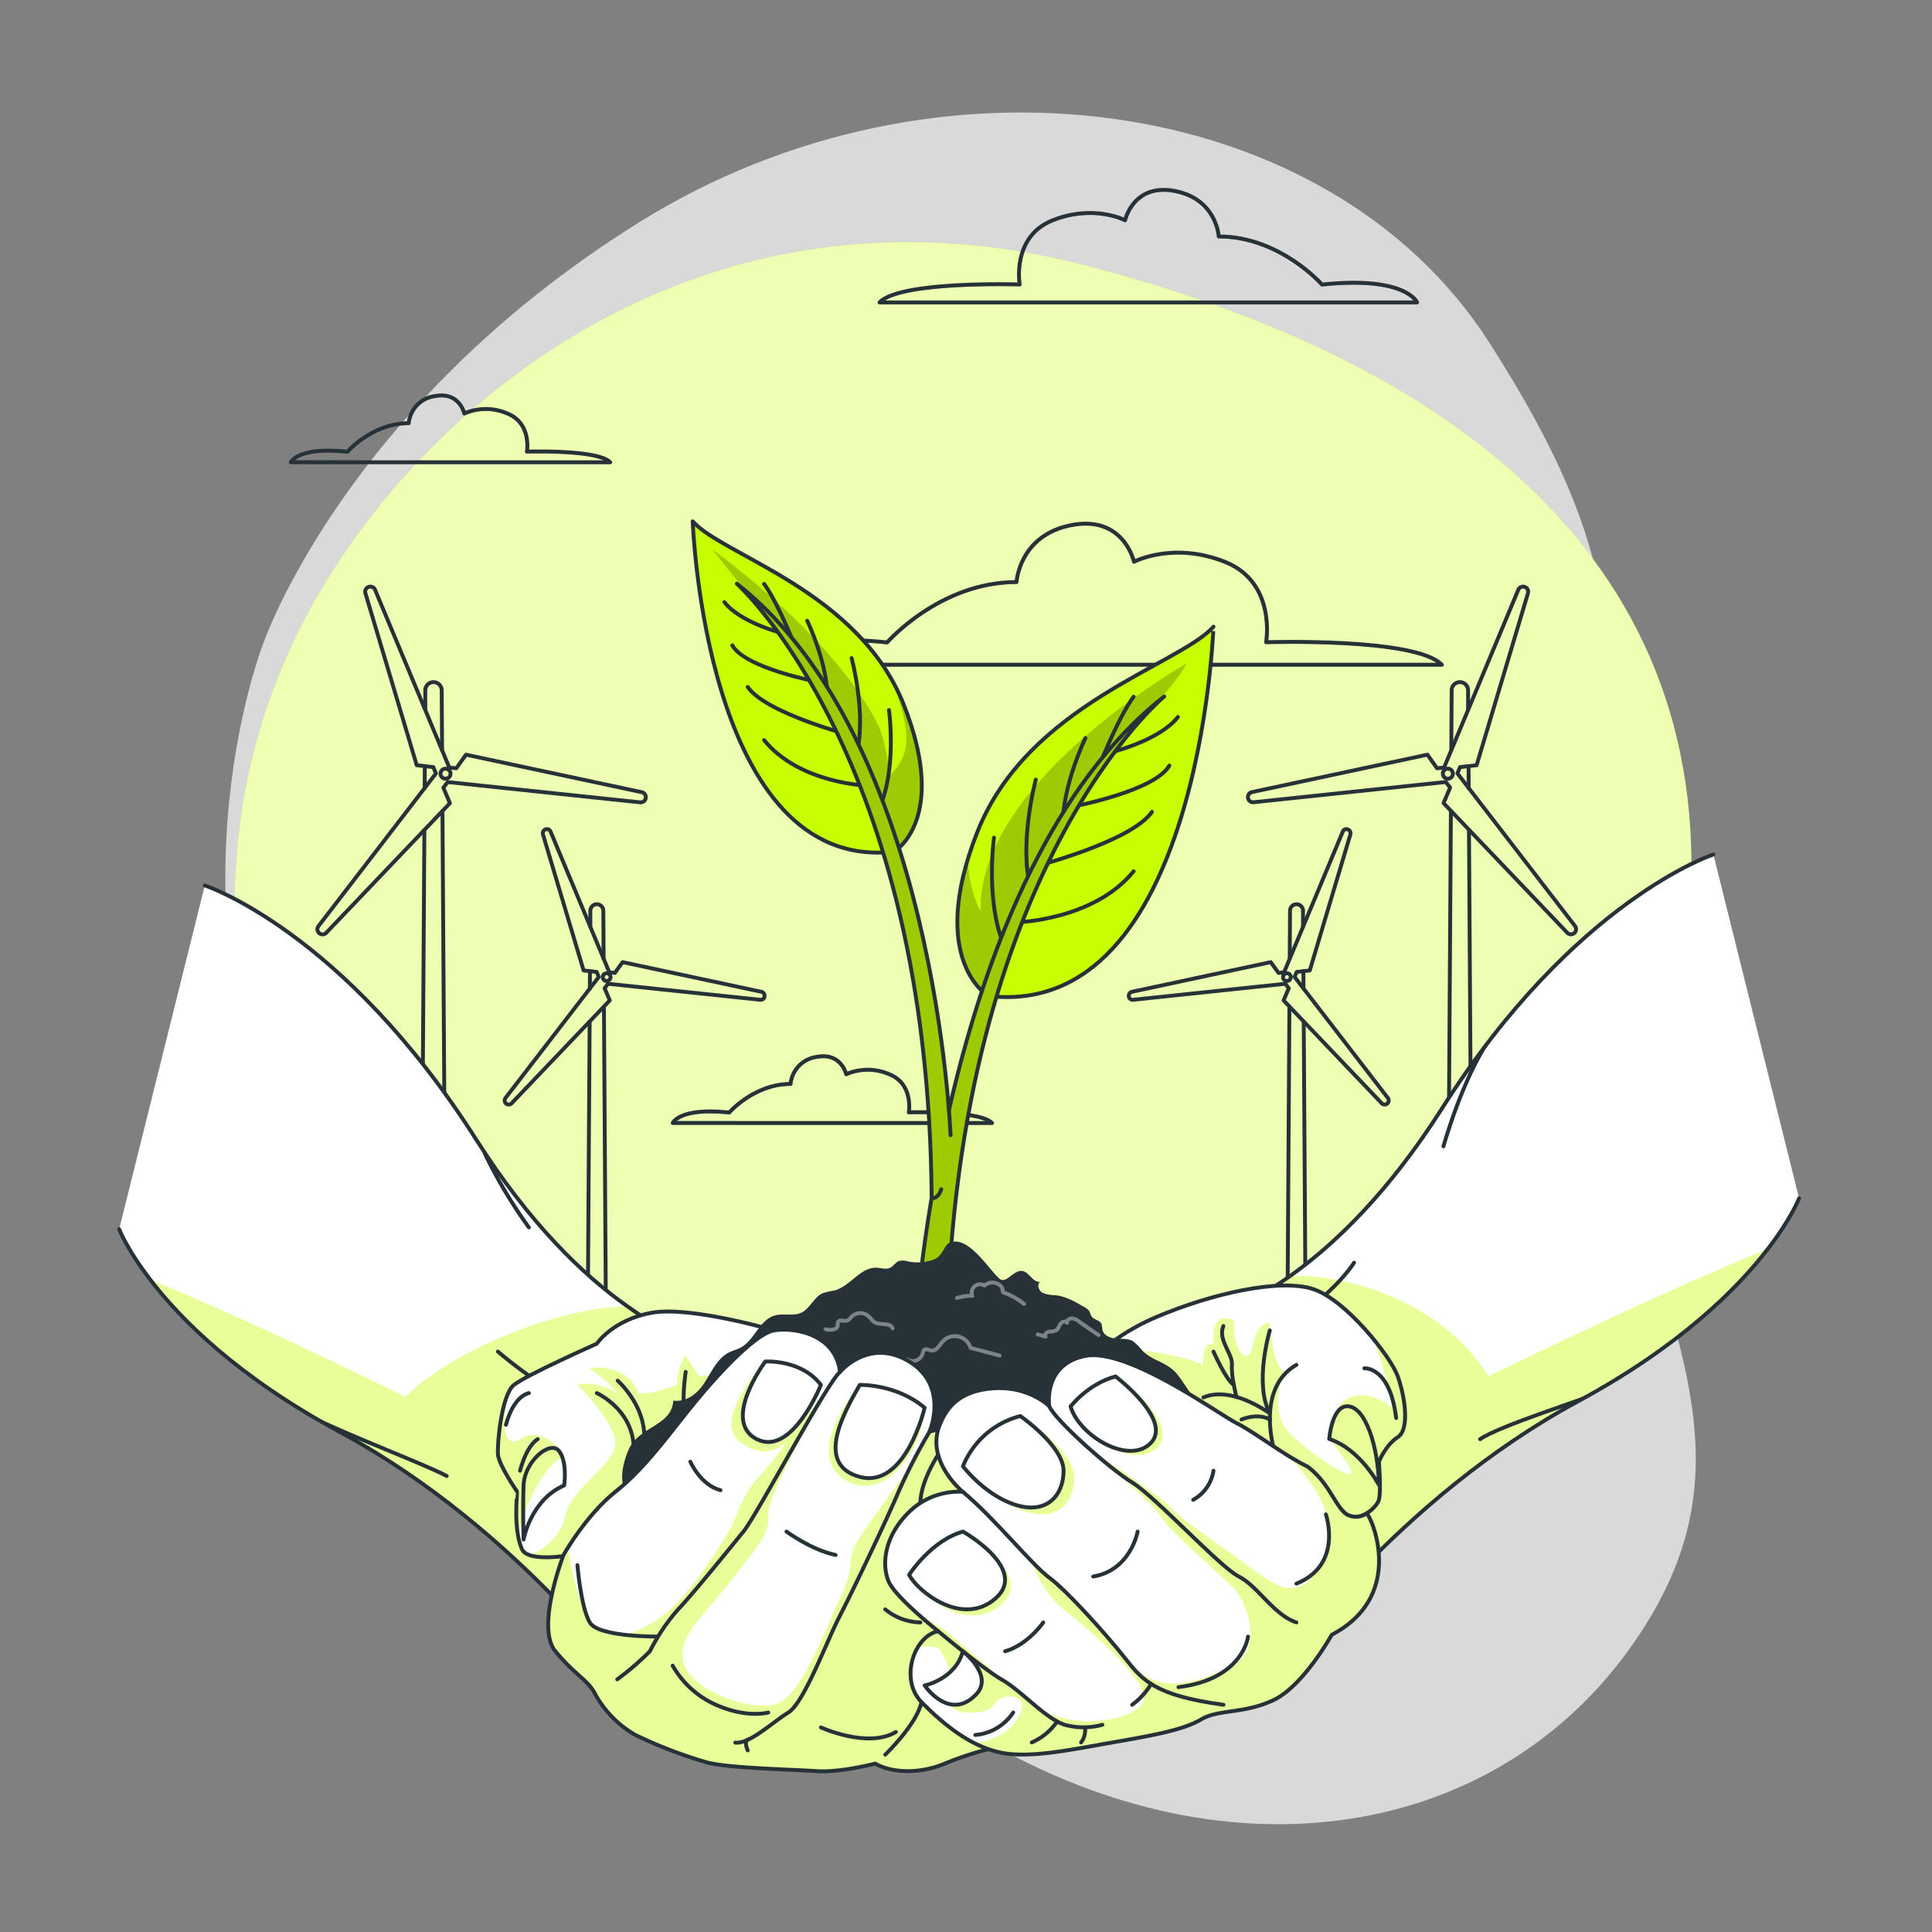 <svg xmlns="http://www.w3.org/2000/svg" xmlns:xlink="http://www.w3.org/1999/xlink" viewBox="0 0 500 500"><rect x="0" y="0" width="500" height="500" fill="#808080" stroke="none"/><defs><clipPath id="freepik--clip-path--inject-10"><path d="M229.58,166.25s13.62-15.62,33.49-15.62c0,0,.66-12.12,14.22-14.74s16.19,9.49,16.19,9.49,10-5.32,23.48,0,10.72,20.82,10.72,20.82,38.82-1.26,45.48,5.85H198.71S202.23,163.35,229.58,166.25Z" style="fill:none;stroke:#263238;stroke-linecap:round;stroke-linejoin:round"></path></clipPath><clipPath id="freepik--clip-path-2--inject-10"><path d="M342.13,73.64s-10.87-12.45-26.71-12.45c0,0-.53-9.67-11.34-11.76S291.16,57,291.16,57s-8-4.24-18.72,0-8.56,16.61-8.56,16.61-31-1-36.27,4.66H366.75S363.94,71.33,342.13,73.64Z" style="fill:none;stroke:#263238;stroke-linecap:round;stroke-linejoin:round"></path></clipPath><clipPath id="freepik--clip-path-3--inject-10"><path d="M89.9,116.91s6.45-7.4,15.87-7.4a7.87,7.87,0,0,1,6.73-7c6.42-1.24,7.67,4.49,7.67,4.49a14,14,0,0,1,11.12,0c6.38,2.52,5.09,9.87,5.09,9.87s18.38-.6,21.54,2.77H75.28S76.94,115.53,89.9,116.91Z" style="fill:none;stroke:#263238;stroke-linecap:round;stroke-linejoin:round"></path></clipPath><clipPath id="freepik--clip-path-4--inject-10"><path d="M188.72,287.92s6.45-7.4,15.87-7.4a7.86,7.86,0,0,1,6.73-7C217.74,272.3,219,278,219,278a14,14,0,0,1,11.12,0c6.38,2.51,5.09,9.87,5.09,9.87s18.38-.6,21.54,2.77H174.1S175.76,286.54,188.72,287.92Z" style="fill:none;stroke:#263238;stroke-linecap:round;stroke-linejoin:round"></path></clipPath><clipPath id="freepik--clip-path-5--inject-10"><path d="M30.84,318.11s1.94,5.12,8,13C46.67,341.37,61.47,356.3,88,370.62c46.8,25.3,76.42,67.34,76.42,67.34l27.23-86.79s-12.11-.88-29.15-13C150.87,330,137,316.58,123.14,294.76,88.86,240.85,53,229.16,53,229.16" style="fill:#fff;stroke:#263238;stroke-linecap:round;stroke-linejoin:round"></path></clipPath><clipPath id="freepik--clip-path-6--inject-10"><path d="M465.6,310.11s-1.94,5.12-8,13c-7.86,10.26-22.66,25.19-49.14,39.51-46.8,25.3-76.42,67.34-76.42,67.34l-27.23-86.79s12.11-.88,29.15-13c11.58-8.22,25.44-21.61,39.31-43.43,34.28-53.91,70.15-65.6,70.15-65.6" style="fill:#fff;stroke:#263238;stroke-linecap:round;stroke-linejoin:round"></path></clipPath><clipPath id="freepik--clip-path-7--inject-10"><path d="M255.78,257.76s-15.93-9.18-2.88-42.35,52.28-43.23,61.15-53.23C314.05,162.18,310.47,264.05,255.78,257.76Z" style="fill:#C6FF00;stroke:#263238;stroke-linecap:round;stroke-linejoin:round"></path></clipPath><clipPath id="freepik--clip-path-8--inject-10"><path d="M236.79,345.25s6.8-119.76,64.51-165c0,0-53.54,44.23-56.3,165Z" style="fill:#C6FF00;stroke:#263238;stroke-linecap:round;stroke-linejoin:round"></path></clipPath><clipPath id="freepik--clip-path-9--inject-10"><path d="M231.39,220.41s14.25-8.21,2.57-37.88-46.76-38.67-54.69-47.61C179.27,134.92,182.47,226,231.39,220.41Z" style="fill:#C6FF00;stroke:#263238;stroke-linecap:round;stroke-linejoin:round"></path></clipPath><clipPath id="freepik--clip-path-10--inject-10"><path d="M246,293.81s-3.7-102.26-55.31-142.76c0,0,49.69,44.51,50.42,159.05,0,0,1.62.32,2.49-2.32" style="fill:#C6FF00;stroke:#263238;stroke-linecap:round;stroke-linejoin:round"></path></clipPath></defs><g id="freepik--background-simple--inject-10"><path d="M67.93,167.09s-27.88,72,11.3,144.5S199.11,422.39,263.7,455.14s131.66,16.8,163.53-36.84-11.84-91.93-11.9-168.42,11.45-96.74-30-161.36-143.06-78.93-219.9-31S67.93,167.09,67.93,167.09Z" style="fill:#fff;opacity:0.7"></path><path d="M80.12,157.92c28.82-53.06,101.32-115,200.79-89.2S447.57,149.1,436.56,244.06,367.68,417.92,243,420.23,16.92,274.27,80.12,157.92Z" style="fill:#C6FF00"></path><path d="M80.12,157.92c28.82-53.06,101.32-115,200.79-89.2S447.57,149.1,436.56,244.06,367.68,417.92,243,420.23,16.92,274.27,80.12,157.92Z" style="fill:#fff;opacity:0.7"></path></g><g id="freepik--Clouds--inject-10"><g style="clip-path:url(#freepik--clip-path--inject-10)"><path d="M229.58,166.25s13.62-15.62,33.49-15.62c0,0,.66-12.12,14.22-14.74s16.19,9.49,16.19,9.49,10-5.32,23.48,0,10.72,20.82,10.72,20.82,38.82-1.26,45.48,5.85H198.71S202.23,163.35,229.58,166.25Z" style="fill:none;stroke:#263238;stroke-linecap:round;stroke-linejoin:round;opacity:0.5"></path></g><path d="M229.58,166.25s13.62-15.62,33.49-15.62c0,0,.66-12.12,14.22-14.74s16.19,9.49,16.19,9.49,10-5.32,23.48,0,10.72,20.82,10.72,20.82,38.82-1.26,45.48,5.85H198.71S202.23,163.35,229.58,166.25Z" style="fill:none;stroke:#263238;stroke-linecap:round;stroke-linejoin:round"></path><g style="clip-path:url(#freepik--clip-path-2--inject-10)"><path d="M342.13,73.64s-10.87-12.45-26.71-12.45c0,0-.53-9.67-11.34-11.76S291.16,57,291.16,57s-8-4.24-18.72,0-8.56,16.61-8.56,16.61-31-1-36.27,4.66H366.75S363.94,71.33,342.13,73.64Z" style="fill:none;stroke:#263238;stroke-linecap:round;stroke-linejoin:round;opacity:0.5"></path></g><path d="M342.13,73.64s-10.87-12.45-26.71-12.45c0,0-.53-9.67-11.34-11.76S291.16,57,291.16,57s-8-4.24-18.72,0-8.56,16.61-8.56,16.61-31-1-36.27,4.66H366.75S363.94,71.33,342.13,73.64Z" style="fill:none;stroke:#263238;stroke-linecap:round;stroke-linejoin:round"></path><g style="clip-path:url(#freepik--clip-path-3--inject-10)"><path d="M89.9,116.91s6.45-7.4,15.87-7.4a7.87,7.87,0,0,1,6.73-7c6.42-1.24,7.67,4.49,7.67,4.49a14,14,0,0,1,11.12,0c6.38,2.52,5.09,9.87,5.09,9.87s18.38-.6,21.54,2.77H75.28S76.94,115.53,89.9,116.91Z" style="fill:none;stroke:#263238;stroke-linecap:round;stroke-linejoin:round;opacity:0.5"></path></g><path d="M89.9,116.91s6.45-7.4,15.87-7.4a7.87,7.87,0,0,1,6.73-7c6.42-1.24,7.67,4.49,7.67,4.49a14,14,0,0,1,11.12,0c6.38,2.52,5.09,9.87,5.09,9.87s18.38-.6,21.54,2.77H75.28S76.94,115.53,89.9,116.91Z" style="fill:none;stroke:#263238;stroke-linecap:round;stroke-linejoin:round"></path><g style="clip-path:url(#freepik--clip-path-4--inject-10)"><path d="M188.72,287.92s6.45-7.4,15.87-7.4a7.86,7.86,0,0,1,6.73-7C217.74,272.3,219,278,219,278a14,14,0,0,1,11.12,0c6.38,2.51,5.09,9.87,5.09,9.87s18.38-.6,21.54,2.77H174.1S175.76,286.54,188.72,287.92Z" style="fill:none;stroke:#263238;stroke-linecap:round;stroke-linejoin:round;opacity:0.5"></path></g><path d="M188.72,287.92s6.45-7.4,15.87-7.4a7.86,7.86,0,0,1,6.73-7C217.74,272.3,219,278,219,278a14,14,0,0,1,11.12,0c6.38,2.51,5.09,9.87,5.09,9.87s18.38-.6,21.54,2.77H174.1S175.76,286.54,188.72,287.92Z" style="fill:none;stroke:#263238;stroke-linecap:round;stroke-linejoin:round"></path></g><g id="freepik--wind-turbines--inject-10"><path d="M114.41,194.12l-.1-15.6a2.13,2.13,0,0,0-4.25,0l0,5.11" style="fill:none;stroke:#263238;stroke-linecap:round;stroke-linejoin:round"></path><line x1="109.94" y1="198.29" x2="109.9" y2="204.02" style="fill:none;stroke:#263238;stroke-linecap:round;stroke-linejoin:round"></line><line x1="115.3" y1="332.69" x2="114.51" y2="209.9" style="fill:none;stroke:#263238;stroke-linecap:round;stroke-linejoin:round"></line><line x1="109.83" y1="214.81" x2="109.08" y2="332.69" style="fill:none;stroke:#263238;stroke-linecap:round;stroke-linejoin:round"></line><path d="M166,205l-45.41-9.69-2.5,3.52-1.81-.19-19.21-46a1.33,1.33,0,0,0-2.5.9l13.28,44.5,4.29.49.68,1.63L82.38,239.73a1.33,1.33,0,0,0,2,1.73l32.06-33.6-1.7-4,1.13-1.46,49.73,5.24A1.33,1.33,0,0,0,166,205Z" style="fill:none;stroke:#263238;stroke-linecap:round;stroke-linejoin:round"></path><circle cx="115.3" cy="200.23" r="1.3" style="fill:none;stroke:#263238;stroke-linecap:round;stroke-linejoin:round"></circle><path d="M156.22,248.05l-.08-12.35a1.68,1.68,0,0,0-3.36,0l0,4.05" style="fill:none;stroke:#263238;stroke-linecap:round;stroke-linejoin:round"></path><line x1="152.68" y1="251.35" x2="152.65" y2="255.87" style="fill:none;stroke:#263238;stroke-linecap:round;stroke-linejoin:round"></line><line x1="156.92" y1="357.66" x2="156.3" y2="260.53" style="fill:none;stroke:#263238;stroke-linecap:round;stroke-linejoin:round"></line><line x1="152.6" y1="264.41" x2="152" y2="357.66" style="fill:none;stroke:#263238;stroke-linecap:round;stroke-linejoin:round"></line><path d="M197.06,256.68,161.13,249l-2,2.79-1.44-.15-15.19-36.4a1,1,0,0,0-1.37-.57,1.07,1.07,0,0,0-.61,1.28l10.51,35.2,3.39.39.54,1.29-24.1,31.28a1.05,1.05,0,0,0,1.6,1.37l25.35-26.58-1.34-3.14.89-1.16,39.34,4.14a1,1,0,0,0,1.16-.93A1.05,1.05,0,0,0,197.06,256.68Z" style="fill:none;stroke:#263238;stroke-linecap:round;stroke-linejoin:round"></path><path d="M158,252.88a1,1,0,1,1-1-1A1,1,0,0,1,158,252.88Z" style="fill:none;stroke:#263238;stroke-linecap:round;stroke-linejoin:round"></path><path d="M375.59,194.12l.1-15.6a2.13,2.13,0,0,1,4.25,0l0,5.11" style="fill:none;stroke:#263238;stroke-linecap:round;stroke-linejoin:round"></path><line x1="380.06" y1="198.29" x2="380.1" y2="204.02" style="fill:none;stroke:#263238;stroke-linecap:round;stroke-linejoin:round"></line><line x1="374.7" y1="332.69" x2="375.49" y2="209.9" style="fill:none;stroke:#263238;stroke-linecap:round;stroke-linejoin:round"></line><line x1="380.17" y1="214.81" x2="380.92" y2="332.69" style="fill:none;stroke:#263238;stroke-linecap:round;stroke-linejoin:round"></line><path d="M324,205l45.41-9.69,2.5,3.52,1.81-.19,19.21-46a1.33,1.33,0,0,1,2.5.9l-13.28,44.5-4.29.49-.68,1.63,30.47,39.55a1.33,1.33,0,0,1-2,1.73l-32.06-33.6,1.7-4-1.13-1.46-49.73,5.24A1.33,1.33,0,0,1,324,205Z" style="fill:none;stroke:#263238;stroke-linecap:round;stroke-linejoin:round"></path><circle cx="374.7" cy="200.23" r="1.3" style="fill:none;stroke:#263238;stroke-linecap:round;stroke-linejoin:round"></circle><path d="M333.78,248.05l.08-12.35a1.68,1.68,0,0,1,3.36,0l0,4.05" style="fill:none;stroke:#263238;stroke-linecap:round;stroke-linejoin:round"></path><line x1="337.32" y1="251.35" x2="337.35" y2="255.87" style="fill:none;stroke:#263238;stroke-linecap:round;stroke-linejoin:round"></line><line x1="333.08" y1="357.66" x2="333.7" y2="260.53" style="fill:none;stroke:#263238;stroke-linecap:round;stroke-linejoin:round"></line><line x1="337.4" y1="264.41" x2="338" y2="357.66" style="fill:none;stroke:#263238;stroke-linecap:round;stroke-linejoin:round"></line><path d="M292.94,256.68,328.87,249l2,2.79,1.44-.15,15.19-36.4a1,1,0,0,1,1.37-.57,1.07,1.07,0,0,1,.61,1.28l-10.51,35.2-3.39.39-.54,1.29,24.1,31.28a1.05,1.05,0,0,1-1.6,1.37l-25.35-26.58,1.34-3.14-.89-1.16-39.34,4.14a1,1,0,0,1-1.16-.93A1.05,1.05,0,0,1,292.94,256.68Z" style="fill:none;stroke:#263238;stroke-linecap:round;stroke-linejoin:round"></path><path d="M332.05,252.88a1,1,0,1,0,1-1A1,1,0,0,0,332.05,252.88Z" style="fill:none;stroke:#263238;stroke-linecap:round;stroke-linejoin:round"></path></g><g id="freepik--Hands--inject-10"><path d="M30.84,318.11s1.94,5.12,8,13C46.67,341.37,61.47,356.3,88,370.62c46.8,25.3,76.42,67.34,76.42,67.34l27.23-86.79s-12.11-.88-29.15-13C150.87,330,137,316.58,123.14,294.76,88.86,240.85,53,229.16,53,229.16" style="fill:#fff"></path><g style="clip-path:url(#freepik--clip-path-5--inject-10)"><path d="M38.81,331.11C46.67,341.37,61.47,356.3,88,370.62c46.8,25.3,76.42,67.34,76.42,67.34l27.23-86.79s-12.11-.88-29.15-13c-13.95-.38-42.87,9.09-57.64,23.36C104.81,361.55,70.69,344.25,38.81,331.11Z" style="fill:#C6FF00;opacity:0.4"></path><path d="M128.85,349.79s16.65,14.38,26,14.85" style="fill:none;stroke:#263238;stroke-linecap:round;stroke-linejoin:round"></path><path d="M80,366.46c11.87,5.77,29.28,12.22,35.61,15.52" style="fill:none;stroke:#263238;stroke-linecap:round;stroke-linejoin:round"></path><path d="M125.52,298.65a126.25,126.25,0,0,0,11.35,19" style="fill:none;stroke:#263238;stroke-linecap:round;stroke-linejoin:round"></path></g><path d="M30.84,318.11s1.94,5.12,8,13C46.67,341.37,61.47,356.3,88,370.62c46.8,25.3,76.42,67.34,76.42,67.34l27.23-86.79s-12.11-.88-29.15-13C150.87,330,137,316.58,123.14,294.76,88.86,240.85,53,229.16,53,229.16" style="fill:none;stroke:#263238;stroke-linecap:round;stroke-linejoin:round"></path><path d="M465.6,310.11s-1.94,5.12-8,13c-7.86,10.26-22.66,25.19-49.14,39.51-46.8,25.3-76.42,67.34-76.42,67.34l-27.23-86.79s12.11-.88,29.15-13c11.58-8.22,25.44-21.61,39.31-43.43,34.28-53.91,70.15-65.6,70.15-65.6" style="fill:#fff"></path><g style="clip-path:url(#freepik--clip-path-6--inject-10)"><path d="M457.63,323.11c-7.86,10.26-22.66,25.19-49.14,39.51-46.8,25.3-76.42,67.34-76.42,67.34l-27.23-86.79s12.11-.88,29.15-13c13.95-.38,38.78,6.06,51.23,26C385.22,356.18,425.75,336.25,457.63,323.11Z" style="fill:#C6FF00;opacity:0.4"></path><path d="M350.43,326.78s-8.13,13.21-29.14,21.5" style="fill:none;stroke:#263238;stroke-linecap:round;stroke-linejoin:round"></path><path d="M413.52,360.53c-5,2.09-25.72,8.6-30.47,11.93" style="fill:none;stroke:#263238;stroke-linecap:round;stroke-linejoin:round"></path><path d="M373.56,296.67s4.73-17,11.66-27.3" style="fill:none;stroke:#263238;stroke-linecap:round;stroke-linejoin:round"></path></g><path d="M465.6,310.11s-1.94,5.12-8,13c-7.86,10.26-22.66,25.19-49.14,39.51-46.8,25.3-76.42,67.34-76.42,67.34l-27.23-86.79s12.11-.88,29.15-13c11.58-8.22,25.44-21.61,39.31-43.43,34.28-53.91,70.15-65.6,70.15-65.6" style="fill:none;stroke:#263238;stroke-linecap:round;stroke-linejoin:round"></path><path d="M213.82,371.94l-29.23,3.51s-20.41,6.22-25.34,10.65-11.41,16.31-11.41,16.31-7.18,1.36-10.86,0a3.09,3.09,0,0,1-1.93-1.57,15.39,15.39,0,0,1-1-3.48,45.53,45.53,0,0,1-.16-11.29s-4.8-6.86-5-9.67.82-14.39,3.72-17.63a2.78,2.78,0,0,1,.39-.38c3.2-2.56,21.46-10.68,21.46-10.68s4.11-6.17,14.16-8,31.74,4.57,31.74,4.57l3.15,6.46Z" style="fill:#fff"></path><path d="M134.07,397.39a45.53,45.53,0,0,1-.16-11.29s-4.8-6.86-5-9.67.82-14.39,3.72-17.63c-3.36,6.7-2.69,16.91,2,13.66,5.71-4,11.6,4.14,11.6,4.14C140,379.83,135.44,390.84,134.07,397.39Z" style="fill:#C6FF00;opacity:0.4"></path><path d="M213.82,371.94l-29.23,3.51s-20.41,6.22-25.34,10.65-11.41,16.31-11.41,16.31-7.18,1.36-10.86,0c3.38-1,8.28-4.8,9.21-9.89,1.32-7.24,13.51-13.76,13.05-19.37s-9.81-14.76-9.81-14.76c5.48-1.19,10.42,2.22,10.42,2.22a31.43,31.43,0,0,0-7.45-6.54c10.73-1.16,12.79,6.43,12.79,6.43,3,.67,10-2.11,10-2.11a15.06,15.06,0,0,1,2.23-7.69l3.48,5.45c3.79,0,16.51-3.62,22.56-5.41Z" style="fill:#C6FF00;opacity:0.4"></path><path d="M135.05,400.88c1.57,3.65,12.78,1.54,12.78,1.54s6.49-11.89,11.42-16.32,25.34-10.66,25.34-10.66l29.23-3.5-13.47-27.63s-21.69-6.39-31.74-4.56-14.16,8-14.16,8-18.26,8.11-21.46,10.68-4.34,15.19-4.11,18,5,9.67,5,9.67S132.76,395.57,135.05,400.88Z" style="fill:none;stroke:#263238;stroke-linecap:round;stroke-linejoin:round"></path><path d="M135.5,398.42s1.83-10.27,10.51-14c0,0,.91-6.12-1.37-8.94s-8.91,2.66-9.14,8.94S135.5,398.42,135.5,398.42Z" style="fill:none;stroke:#263238;stroke-linecap:round;stroke-linejoin:round"></path><path d="M154.45,360.53s15.23,6.84,7.27,23.85" style="fill:none;stroke:#263238;stroke-linecap:round;stroke-linejoin:round"></path><path d="M159.85,357.33s12.94,11.16,3.43,25.21" style="fill:none;stroke:#263238;stroke-linecap:round;stroke-linejoin:round"></path><path d="M177.46,355.06a50.91,50.91,0,0,0,0,14.88" style="fill:none;stroke:#263238;stroke-linecap:round;stroke-linejoin:round"></path><path d="M139.16,372.46s-2.74,1.31-4.57,8.16" style="fill:none;stroke:#263238;stroke-linecap:round;stroke-linejoin:round"></path><path d="M136.87,360.53s-3.88.53-5.93,8.21" style="fill:none;stroke:#263238;stroke-linecap:round;stroke-linejoin:round"></path><path d="M361.78,371.94c-3.2,2.05-4.89,6.36-4.89,6.36s.6,7.8,0,9.85-4.94,5.94-8.37,3.77-5.19-10.16-14.07-13.62L278.9,356.18a34.85,34.85,0,0,1,6.68-7.09,54.41,54.41,0,0,1,13.57-8.2c14.44-6.17,32-10.05,40.59-7.31,4.82,1.55,10.63,6.94,15.11,12.25,3.46,4.09,6.12,8.16,6.93,10.35C363.6,361.21,365,369.88,361.78,371.94Z" style="fill:#fff"></path><path d="M361.78,371.94c-3.2,2.05-4.89,6.36-4.89,6.36s.6,7.8,0,9.85-4.94,5.94-8.37,3.77-5.19-10.16-14.07-13.62L278.9,356.18a34.85,34.85,0,0,1,6.68-7.09c7.61,0,17.63.72,25.84,4.12,0,0-.56-6.17,2.64-5.47,0,0-.81-6.24,2.64-6.55s2.64,2,2.64,2,0,6.29,2.79,7.56,1.15-7.41,6.51-8.62c0,0,.3,9.78,3.44,12.95,0,0-3.57,10.31,1.3,15.42s14,11.2,16,11S344,372.4,344,372.4s.14-9.07,5.74-10.85,10.47,2.78,10.47,2.78a65.13,65.13,0,0,0-5.32-18.5c3.46,4.09,6.12,8.16,6.93,10.35C363.6,361.21,365,369.88,361.78,371.94Z" style="fill:#C6FF00;opacity:0.4"></path><path d="M278.89,356.18s5.81-9.13,20.26-15.29,32-10.05,40.59-7.31,20.21,17.58,22,22.6,3.2,13.7,0,15.76-4.88,6.35-4.88,6.35.6,7.81,0,9.86-4.94,5.94-8.36,3.77-5.2-10.16-14.08-13.63" style="fill:none;stroke:#263238;stroke-linecap:round;stroke-linejoin:round"></path><path d="M344,372.4s.69-8.91,5-8.45,7.59,9.82,7.9,20.43C356.89,384.38,352.19,375.14,344,372.4Z" style="fill:none;stroke:#263238;stroke-linecap:round;stroke-linejoin:round"></path><path d="M329.81,375.44s-5-16.06,5.7-22.22" style="fill:none;stroke:#263238;stroke-linecap:round;stroke-linejoin:round"></path><path d="M328.63,344.31s-4.14,13.78,0,21.5c0,0-9.78-7.34-17.2-4.15" style="fill:none;stroke:#263238;stroke-linecap:round;stroke-linejoin:round"></path><path d="M320,361.55s-1.41-5.37-1.18-8.33-3.73-6.4-2.21-10.05" style="fill:none;stroke:#263238;stroke-linecap:round;stroke-linejoin:round"></path><path d="M314.05,349.79s3.27,7.44,5.29,8.63" style="fill:none;stroke:#263238;stroke-linecap:round;stroke-linejoin:round"></path><path d="M321.29,367.37s4.12-1.82,7.35,0" style="fill:none;stroke:#263238;stroke-linecap:round;stroke-linejoin:round"></path><path d="M353.1,354.11s6.62-.56,8.22,12.86" style="fill:none;stroke:#263238;stroke-linecap:round;stroke-linejoin:round"></path><path d="M255.78,257.76s-15.93-9.18-2.88-42.35,52.28-43.23,61.15-53.23C314.05,162.18,310.47,264.05,255.78,257.76Z" style="fill:#C6FF00"></path><g style="clip-path:url(#freepik--clip-path-7--inject-10)"><path d="M307.1,171.7c-4.48,8.51-18.27,19.25-33.42,45.09a235.92,235.92,0,0,0-18.42,40.61c-2.41-1.78-12.16-10.78-4.78-35,.29,8.6,3.34,13.43,3.34,13.43C252.86,202.38,307.1,171.7,307.1,171.7Z" style="fill-opacity:0.7;opacity:0.3"></path></g><path d="M255.78,257.76s-15.93-9.18-2.88-42.35,52.28-43.23,61.15-53.23C314.05,162.18,310.47,264.05,255.78,257.76Z" style="fill:none;stroke:#263238;stroke-linecap:round;stroke-linejoin:round"></path><path d="M257.25,216.79s-2.48,17.73,3.22,29.28l2.85-7.39s19.78-.53,30.06-13.19" style="fill:none;stroke:#263238;stroke-linecap:round;stroke-linejoin:round"></path><path d="M268.07,201.76s-4.49,16.61-1.32,28.22l1.32-5.8s24.79-6.42,30.06-14.07" style="fill:none;stroke:#263238;stroke-linecap:round;stroke-linejoin:round"></path><path d="M280.91,191s-6,12.39-5.86,22.68l2.93-5s20.94-4,24.64-10.55" style="fill:none;stroke:#263238;stroke-linecap:round;stroke-linejoin:round"></path><path d="M293.38,180.3c-4.37,6-9.56,19.55-9.56,19.55l4.78-5.44s11.82-3.08,16.24-8.85" style="fill:none;stroke:#263238;stroke-linecap:round;stroke-linejoin:round"></path><path d="M236.79,345.25s6.8-119.76,64.51-165c0,0-53.54,44.23-56.3,165Z" style="fill:#C6FF00"></path><g style="clip-path:url(#freepik--clip-path-8--inject-10)"><path d="M236.79,345.25s6.8-119.76,64.51-165c0,0-53.54,44.23-56.3,165Z" style="fill-opacity:0.7;opacity:0.3"></path></g><path d="M236.79,345.25s6.8-119.76,64.51-165c0,0-53.54,44.23-56.3,165Z" style="fill:none;stroke:#263238;stroke-linecap:round;stroke-linejoin:round"></path><path d="M231.39,220.41s14.25-8.21,2.57-37.88-46.76-38.67-54.69-47.61C179.27,134.92,182.47,226,231.39,220.41Z" style="fill:#C6FF00"></path><g style="clip-path:url(#freepik--clip-path-9--inject-10)"><path d="M234,182.51a31.41,31.41,0,0,0-2.25-4.63c-1.79-3,2.72,5.89,2.81,13.07a11.88,11.88,0,0,1-4.19,9.49c-.9-4.7-1.39-9.63-3.64-13.86-11.46-21.64-38.22-41.25-42.47-44.48.46.58,15.11,19,23.78,29.6,4.65,5.71,7.74,12.91,10.8,19.54,3.88,8.43,7.36,17,10.81,25.64.48,1.21,1,2.41,1.45,3.61,3.88-2.42,6-6.92,6.9-11.41,1.48-7.67-.28-15.6-2.73-23C234.88,184.87,234.47,183.68,234,182.51Z" style="fill-opacity:0.7;opacity:0.3"></path></g><path d="M231.39,220.41s14.25-8.21,2.57-37.88-46.76-38.67-54.69-47.61C179.27,134.92,182.47,226,231.39,220.41Z" style="fill:none;stroke:#263238;stroke-linecap:round;stroke-linejoin:round"></path><path d="M230.07,183.77s2.22,15.85-2.88,26.18l-2.55-6.61s-17.69-.47-26.89-11.79" style="fill:none;stroke:#263238;stroke-linecap:round;stroke-linejoin:round"></path><path d="M220.4,170.32s4,14.86,1.18,25.24l-1.18-5.19s-22.18-5.74-26.89-12.58" style="fill:none;stroke:#263238;stroke-linecap:round;stroke-linejoin:round"></path><path d="M208.91,160.65s5.36,11.09,5.24,20.29l-2.62-4.49s-18.73-3.54-22-9.43" style="fill:none;stroke:#263238;stroke-linecap:round;stroke-linejoin:round"></path><path d="M197.75,151.12c3.92,5.41,8.56,17.49,8.56,17.49L202,163.75s-10.57-2.76-14.52-7.92" style="fill:none;stroke:#263238;stroke-linecap:round;stroke-linejoin:round"></path><path d="M246,293.81s-3.7-102.26-55.31-142.76c0,0,49.69,44.51,50.42,159.05,0,0,1.62.32,2.49-2.32" style="fill:#C6FF00"></path><g style="clip-path:url(#freepik--clip-path-10--inject-10)"><path d="M246,293.81s-3.7-102.26-55.31-142.76c0,0,49.69,44.51,50.42,159.05,0,0,1.62.32,2.49-2.32" style="fill-opacity:0.7;opacity:0.3"></path></g><path d="M246,293.81s-3.7-102.26-55.31-142.76c0,0,49.69,44.51,50.42,159.05,0,0,1.62.32,2.49-2.32" style="fill:none;stroke:#263238;stroke-linecap:round;stroke-linejoin:round"></path><path d="M162.55,386.7s-3.44-2.72,0-11.22c2.64-6.51,11.23-6.19,11.7-13,3.52.44,6.33-1.89,8.15-4.74s3.29-6.27,6.33-7.77c1-.46,2-.71,2.92-1.2,3.61-1.92,4.86-7.11,8.76-8.29,2.3-.7,5,.25,7.11-.82s3.15-4,5.44-5a22,22,0,0,1,3-.69c4.05-1.06,6.66-6,10.85-5.89,1.21.05,2.51.54,3.59,0,.85-.42,1.36-1.39,2.24-1.73a4.26,4.26,0,0,1,2.29.09,12.09,12.09,0,0,0,7-.58c2-.91,2.46-3.56,3.68-4.16,4.85-2.39,10.29,6.92,13.1,9.25,1.64,1.37,3.49-2.13,5.62-2.05,1.94.08,2.93,3.08,4.85,2.84-.89.7-.38,2.25.6,2.82a8.14,8.14,0,0,0,3.31.63c2.76.29,5.25,1.74,7.65,3.15a3.09,3.09,0,0,1,1.1.89c.29.44.35,1,.65,1.43.63.89,2.09,1,2.56,1.94a6.7,6.7,0,0,1,.26,1.56c.31,1.48,2.06,2.15,3.57,2.26s3.13-.07,4.42.73a16.17,16.17,0,0,1,2.42,2.47c3,2.91,6.48,2.75,9.25,6.43,2.9,3.85,4.86,8.06,9,10.84,7,4.71,9,11.35,10.91,17.52s-25.22,21.53-80,25.46S161.83,390.86,162.55,386.7Z" style="fill:#263238"></path><path d="M213.66,344c1.22.32,3,.24,3.15-1a2.61,2.61,0,0,1,.06-.84c.32-.74,1.46-.17,2.25-.35.59-.14.95-.72,1.38-1.14a3.2,3.2,0,0,1,4.09-.2c.69.56,1.15,1.42,1.94,1.82,1.48.74,3.91-.09,4.46,1.46" style="fill:none;stroke:#fff;stroke-linecap:round;stroke-linejoin:round;opacity:0.4"></path><path d="M234.75,351.81a2.7,2.7,0,0,0,4-1.37c.11-.4.15-.87.49-1.12.52-.37,1.22.13,1.86.19,1.27.13,2-1.35,2.83-2.3a4.25,4.25,0,0,1,7.24,1.61l7.54,2" style="fill:none;stroke:#fff;stroke-linecap:round;stroke-linejoin:round;opacity:0.4"></path><path d="M247.65,335.93a12.1,12.1,0,0,1,4-.57,2.14,2.14,0,0,1,3.12-2.64,3.05,3.05,0,0,1,4.55.5l.3,1.26a16.53,16.53,0,0,1,5.39,3" style="fill:none;stroke:#fff;stroke-linecap:round;stroke-linejoin:round;opacity:0.4"></path><path d="M268.58,345.33l2,.59c-.33-.52.29-1.16.9-1.28a5.26,5.26,0,0,0,1.79-.31c.6-.36.78-1.12,1.17-1.7s1.37-.91,1.7-.3c-.08-.64.63-1.16,1.28-1.14a3.45,3.45,0,0,1,1.77.78l5.12,3.56" style="fill:none;stroke:#fff;stroke-linecap:round;stroke-linejoin:round;opacity:0.4"></path><path d="M145.85,402.41s5.79-10.23,13.4-16.31,13.09-13.89,19.79-22.17,16.44-18.78,21.31-19.62,15.83.73,17.05,10.75c0,0,7.45-9,17.88-2.7s5.25,18.21,5.25,18.21,3.8-1.52,6.16,0,9.08,82.11,9.08,82.11a80.09,80.09,0,0,0-11.28,3.74c-5.78,2.43-13.09,2.74-18,0,0,0-9.13,2.36-15.22,1.94s-22.53-.72-28.31-2.25A117,117,0,0,1,164.43,449a27.31,27.31,0,0,1-10.36-10.49c-1.82-3.7-5.17-4.91-10.35-11.15S145.85,402.41,145.85,402.41Z" style="fill:#fff"></path><path d="M246.69,370.57c-2.28-1.46-5.9-.1-6.15,0a18,18,0,0,0,1-3.52l-6.25,13.17s-9.67,12.58-13.13,18.22-.5,6.23-4.75,15.21-10.47,26.16-17.05,27.55-20.56-3.39-23.16-10.12,3.67-11.48,11.36-21.23,10.88-13.4,10.27-17.92,15-31.76,16-33.42c-.41.54-2.82,3.77-5.84,7.76a58.25,58.25,0,0,0,3.48-7.84l-14.39-6.06s-14.15,15.06-6.54,20.82c4.18,3.17,8.32,3.22,12.17,0-3,3.93-5.95,7.58-7.6,9.38-4.57,5-5.49,10.55-7.54,13.83s-10.19,16.9-17.21,21.82-11.17,6.27-16.89,3.19c-3.9-2.11-6.32-13.69-7.48-20.82-.73,1.15-1.12,1.85-1.12,1.85s-7.3,18.7-2.12,24.94,8.52,7.45,10.34,11.15A27.51,27.51,0,0,0,164.42,449,118.45,118.45,0,0,0,183,456.12c5.78,1.51,22.22,1.82,28.31,2.24s15.22-1.94,15.22-1.94c4.87,2.74,12.17,2.44,18,0a83.77,83.77,0,0,1,10.27-3.49c.32-.41.62-.84.94-1.27C254.91,442.35,248.9,372,246.69,370.57Z" style="fill:#C6FF00;opacity:0.4"></path><path d="M222.5,358.42S208,375.21,218,382.54s20.83-6.64,21.3-18.21Z" style="fill:#C6FF00;opacity:0.4"></path><path d="M255.78,452.68l-1,.25a83.77,83.77,0,0,0-10.27,3.49c-5.79,2.44-13.09,2.74-18,0,0,0-9.13,2.37-15.22,1.94s-22.53-.73-28.31-2.24A118.45,118.45,0,0,1,164.42,449a27.51,27.51,0,0,1-10.35-10.5c-1.82-3.7-5.17-4.9-10.34-11.15s2.12-24.94,2.12-24.94.39-.7,1.12-1.85c2-3.23,6.66-10,12.28-14.46,7.61-6.1,13.09-13.89,19.79-22.17s16.44-18.78,21.31-19.62,15.83.73,17.05,10.75c0,0,7.45-9,17.88-2.7,6.83,4.15,7,10.68,6.25,14.68a18,18,0,0,1-1,3.52c.25-.09,3.87-1.45,6.15,0s8.22,71.78,9,81.09C255.74,452.32,255.78,452.68,255.78,452.68Z" style="fill:none;stroke:#263238;stroke-linecap:round;stroke-linejoin:round"></path><path d="M217.4,355.06c-3.35,2.72-21.62,37.2-25,41.31s-12.79,15.82-16.9,20.13a50.55,50.55,0,0,0-7.31,10.85,71.72,71.72,0,0,1-8.44,7.26" style="fill:none;stroke:#263238;stroke-linecap:round;stroke-linejoin:round"></path><path d="M240.53,370.57a151.78,151.78,0,0,0-8,15.53c-3,7.07-11.57,25.11-15.14,32s-9.29,22.6-13.4,25.12-10.05,8.22-13.7,7.76" style="fill:none;stroke:#263238;stroke-linecap:round;stroke-linejoin:round"></path><path d="M193.5,453s-1-2.24,0-2.76" style="fill:none;stroke:#263238;stroke-linecap:round;stroke-linejoin:round"></path><path d="M229.1,454.1s8.23-7.87,9.37-13.62,17.3-51,17.3-51" style="fill:none;stroke:#263238;stroke-linecap:round;stroke-linejoin:round"></path><path d="M198.06,352.36s9.37-.61,14.39,6.06c0,0-7.54,18.77-16.67,14S198.06,352.36,198.06,352.36Z" style="fill:#fff;stroke:#263238;stroke-linecap:round;stroke-linejoin:round"></path><path d="M222.5,358.42s9.41-.33,16.8,5.91c0,0-4.93,21.08-16.8,17.88S218.61,365.22,222.5,358.42Z" style="fill:#fff;stroke:#263238;stroke-linecap:round;stroke-linejoin:round"></path><path d="M242.82,376.43s-5.26,7.92-4.57,13.7,8.44,4.71,8.44,4.71" style="fill:none;stroke:#263238;stroke-linecap:round;stroke-linejoin:round"></path><path d="M203.54,396.37s6.46,4.78,12.71,6.05" style="fill:none;stroke:#263238;stroke-linecap:round;stroke-linejoin:round"></path><path d="M149.43,405.05s.92,11,3.2,14.84,17.63,3.65,17.63,3.65" style="fill:none;stroke:#263238;stroke-linecap:round;stroke-linejoin:round"></path><path d="M174.09,431.07a24,24,0,0,0,11.19,10.13c8,3.57,13.54,2,13.54,2" style="fill:none;stroke:#263238;stroke-linecap:round;stroke-linejoin:round"></path><path d="M212.45,447.05s12.1,5.55,19.41,1.18" style="fill:none;stroke:#263238;stroke-linecap:round;stroke-linejoin:round"></path><path d="M178.66,378.29s2.58,6,7.8,7.38" style="fill:none;stroke:#263238;stroke-linecap:round;stroke-linejoin:round"></path><path d="M229.1,416.5a14.84,14.84,0,0,0,9.09,3.39" style="fill:none;stroke:#263238;stroke-linecap:round;stroke-linejoin:round"></path><path d="M344.65,423.08s-7.31,13.24-15.07,16.9-14.16,2.29-18.72,5-12.33,4.11-22.83,5.94-21.08,4.11-28.58,2.74a26.47,26.47,0,0,1-7.44-2.62,54.57,54.57,0,0,1-13.54-10.58c-3.73-3.83-3.41-10-.9-14.16a8.43,8.43,0,0,1,5.24-4.15s-2.51-2-5.34-4.53c-3.07-2.74-6.49-6.12-7.43-8.26-1.84-4.11-1.38-11.41,5-17.81a18.43,18.43,0,0,1,14.15-5.47s-9.78-8-5.94-17.36c1.39-3.38,3.87-7.85,11.42-9.13,10.81-1.83,16.9,4.34,16.9,4.34s-1.71-10.72,9.19-13S315.42,366,320,368.29c3.29,1.64,8.45,5.4,13.3,8.39l1.16.72c1.34.8,2.65,1.53,3.86,2.11,5.65,4.11,7.36,10.6,10.21,12.41a4.85,4.85,0,0,0,5.2-.28c.19.29.37.57.52.84C356.52,396.59,362,414,344.65,423.08Z" style="fill:#fff"></path><path d="M344.65,423.08s-7.31,13.24-15.07,16.9-14.16,2.29-18.72,5-12.33,4.11-22.83,5.94-21.08,4.11-28.58,2.74a26.47,26.47,0,0,1-7.44-2.62c5.67-.43,10-3.27,12-7.53,2.51-5.28-4.95-5.68-6.74-2.34s-12.51,2.14-10.62,0-1.89-13.09-3.88-14.56c-.85-.65-3-.59-5.24-.31a8.43,8.43,0,0,1,5.24-4.15s-2.51-2-5.34-4.53l7,4.15s15,13,23.19,19.4,23.72,4.88,27.8,0-14.43-20.08-20.21-24.7c-5.6-4.46-8.07-11.93-8.21-12.39.49.46,15.64,15.13,24,24.92,8.54,10,17.44,7,27.11,2.49s4.26-17.41,1.17-20.48-16.7-14.89-18.84-18.48-17-16.27-18-17.07c1,.66,17.45,11.31,19.81,14s8.53,7,17.69,13.54,16.11,14.13,22.88,0c4.65-9.72-3.85-20.53-9.61-26.34l1.16.72c1.34.8,2.65,1.53,3.86,2.11,5.65,4.11,7.36,10.6,10.21,12.41a4.85,4.85,0,0,0,5.2-.28c.19.29.37.57.52.84C356.52,396.59,362,414,344.65,423.08Z" style="fill:#C6FF00;opacity:0.4"></path><path d="M252,381.26a22,22,0,0,1,14.84-13s11.19,7.76,11.19,14.15-4.31,11.34-12.31,8.87S252,381.26,252,381.26Z" style="fill:#C6FF00;opacity:0.4"></path><path d="M278.89,365.1s4.58-5.94,11.65-7.76c0,0,14.73,11.19,9.19,17.12S281.17,372.86,278.89,365.1Z" style="fill:#C6FF00;opacity:0.4"></path><path d="M236.79,409.14s5.64-8.82,13.93-11.19c0,0,17.13,9.67,8.45,17.28S238.85,413.25,236.79,409.14Z" style="fill:#C6FF00;opacity:0.4"></path><path d="M344.65,423.08s-7.31,13.24-15.07,16.9-14.16,2.29-18.72,5-12.33,4.11-22.83,5.94-21.08,4.11-28.58,2.74-14.57-6.63-21-13.2c-5.62-5.78-2.05-16.93,4.34-18.31,0,0-10.95-8.68-12.77-12.79s-1.38-11.41,5-17.81a18.43,18.43,0,0,1,14.15-5.47s-9.78-8-5.94-17.36c1.39-3.38,3.87-7.85,11.42-9.13,10.81-1.83,16.9,4.34,16.9,4.34s-1.71-10.72,9.19-13S315.42,366,320,368.29c3.55,1.78,9.3,6,14.46,9.11,1.34.8,2.65,1.53,3.86,2.11,5.65,4.11,7.36,10.6,10.21,12.41a4.85,4.85,0,0,0,5.2-.28c.19.29.37.57.52.84C356.52,396.59,362,414,344.65,423.08Z" style="fill:none;stroke:#263238;stroke-linecap:round;stroke-linejoin:round"></path><path d="M271.58,364C273.11,367.52,287,380,293,383.66S315.73,405.58,320.6,408s9.13,10.05,14.91,11.88" style="fill:none;stroke:#263238;stroke-linecap:round;stroke-linejoin:round"></path><path d="M249.21,386.1c8.37,7,17.81,18.87,22.37,22.22s14.92,14.92,19.49,20.7,7.61,9.74,25.57,12.18" style="fill:none;stroke:#263238;stroke-linecap:round;stroke-linejoin:round"></path><path d="M323,423.54s-1.21,11-18,13.09" style="fill:none;stroke:#263238;stroke-linecap:round;stroke-linejoin:round"></path><path d="M343.13,391.92s4.56,13.05-7.62,17.92" style="fill:none;stroke:#263238;stroke-linecap:round;stroke-linejoin:round"></path><path d="M242.82,422.17s11.81,9.89,16.63,12.63,11.22,10.05,16.09,11.57a18.26,18.26,0,0,0,9.74,0" style="fill:none;stroke:#263238;stroke-linecap:round;stroke-linejoin:round"></path><path d="M297.9,435.81A18.33,18.33,0,0,1,293,441.2" style="fill:none;stroke:#263238;stroke-linecap:round;stroke-linejoin:round"></path><path d="M249.21,379.47a21.93,21.93,0,0,1,14.84-13s11.19,7.76,11.19,14.16-4.32,11.33-12.32,8.86S249.21,379.47,249.21,379.47Z" style="fill:#fff;stroke:#263238;stroke-linecap:round;stroke-linejoin:round"></path><path d="M277.06,364s4.58-5.94,11.65-7.77c0,0,14.74,11.19,9.19,17.13S279.35,371.71,277.06,364Z" style="fill:#fff;stroke:#263238;stroke-linecap:round;stroke-linejoin:round"></path><path d="M235.28,407.56s5.63-8.83,13.93-11.19c0,0,17.12,9.67,8.45,17.28S237.34,411.67,235.28,407.56Z" style="fill:#fff;stroke:#263238;stroke-linecap:round;stroke-linejoin:round"></path><path d="M239.3,436.2s7.94-1.61,9.89-8.85c0,0,8.12,6.27,3.44,11.15C245.75,445.69,239.3,436.2,239.3,436.2Z" style="fill:#fff;stroke:#263238;stroke-linecap:round;stroke-linejoin:round"></path><path d="M308.8,388.15a10.42,10.42,0,0,0,5.25-7.53" style="fill:none;stroke:#263238;stroke-linecap:round;stroke-linejoin:round"></path><path d="M294.42,396.37s-1.77,10-11.5,11.64" style="fill:none;stroke:#263238;stroke-linecap:round;stroke-linejoin:round"></path><path d="M270,419.89s-4,5.79-9.88,7.46" style="fill:none;stroke:#263238;stroke-linecap:round;stroke-linejoin:round"></path><path d="M273.6,445.52a15.53,15.53,0,0,1-6.58,5.42" style="fill:none;stroke:#263238;stroke-linecap:round;stroke-linejoin:round"></path><path d="M280.78,447.05a5.14,5.14,0,0,1-1,3.89" style="fill:none;stroke:#263238;stroke-linecap:round;stroke-linejoin:round"></path><path d="M252.41,449a13.07,13.07,0,0,0,9.81-5.81" style="fill:none;stroke:#263238;stroke-linecap:round;stroke-linejoin:round"></path></g></svg>